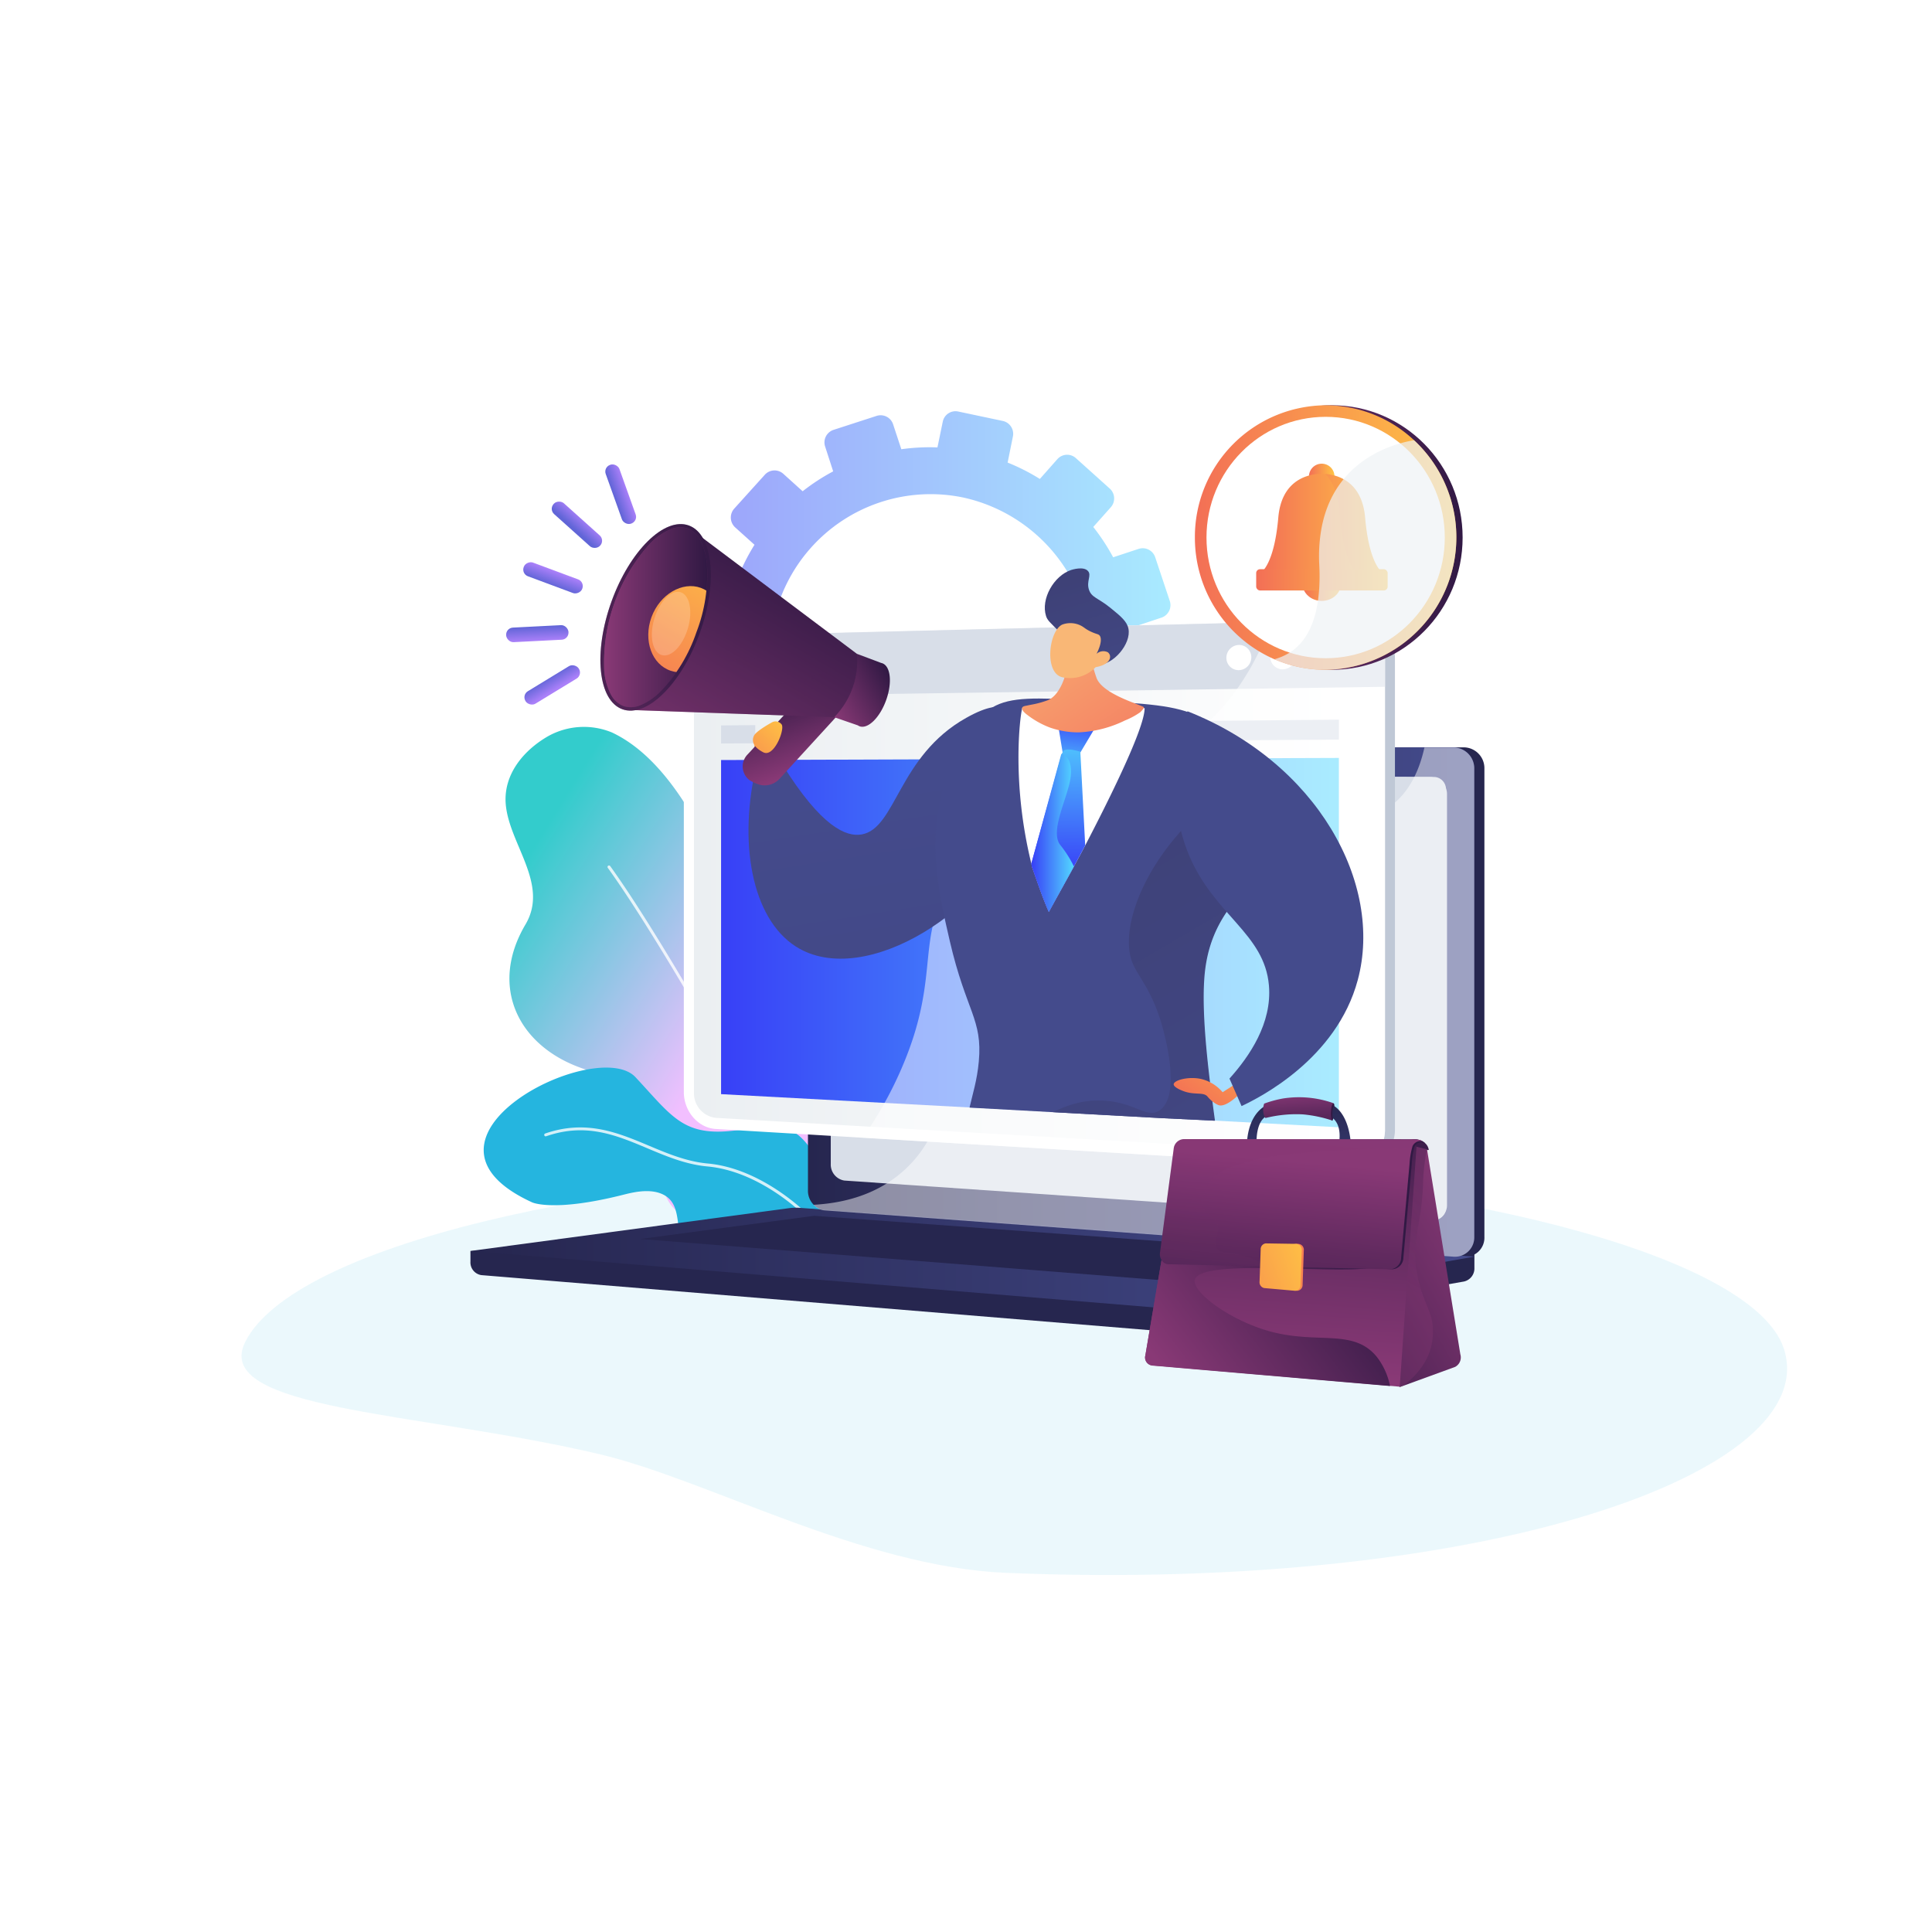 <svg xmlns="http://www.w3.org/2000/svg" xmlns:xlink="http://www.w3.org/1999/xlink" width="400" height="400" viewBox="0 0 400 400">
  <defs>
    <style>
      .cls-1 {
        fill: none;
      }

      .cls-2 {
        fill: url(#linear-gradient);
      }

      .cls-3 {
        isolation: isolate;
      }

      .cls-11, .cls-4 {
        fill: #25b5df;
      }

      .cls-11, .cls-29, .cls-32, .cls-4, .cls-57, .cls-62, .cls-70, .cls-72 {
        mix-blend-mode: multiply;
      }

      .cls-29, .cls-32, .cls-34, .cls-4, .cls-57 {
        opacity: 0.3;
      }

      .cls-4 {
        filter: url(#filter);
      }

      .cls-20, .cls-5 {
        opacity: 0.5;
      }

      .cls-6 {
        fill: url(#linear-gradient-2);
      }

      .cls-7 {
        fill: url(#linear-gradient-3);
      }

      .cls-16, .cls-20, .cls-34, .cls-8 {
        mix-blend-mode: soft-light;
      }

      .cls-8 {
        opacity: 0.8;
      }

      .cls-16, .cls-38, .cls-9 {
        fill: #fff;
      }

      .cls-10 {
        fill: url(#Безымянный_градиент_4);
      }

      .cls-12 {
        fill: #26264f;
      }

      .cls-13 {
        fill: url(#linear-gradient-4);
      }

      .cls-14 {
        fill: #d8dee8;
      }

      .cls-15 {
        fill: url(#linear-gradient-5);
      }

      .cls-16 {
        opacity: 0.48;
      }

      .cls-17 {
        fill: #bfc8d6;
      }

      .cls-18 {
        fill: url(#linear-gradient-6);
      }

      .cls-19 {
        fill: url(#linear-gradient-7);
      }

      .cls-21 {
        clip-path: url(#clip-path);
      }

      .cls-22 {
        fill: url(#linear-gradient-8);
      }

      .cls-23 {
        fill: url(#linear-gradient-9);
      }

      .cls-24 {
        fill: url(#linear-gradient-10);
      }

      .cls-25 {
        fill: url(#linear-gradient-11);
      }

      .cls-26 {
        fill: url(#linear-gradient-12);
      }

      .cls-27 {
        fill: url(#linear-gradient-13);
      }

      .cls-28 {
        fill: url(#linear-gradient-14);
      }

      .cls-29 {
        fill: url(#linear-gradient-15);
      }

      .cls-30 {
        fill: url(#linear-gradient-16);
      }

      .cls-31 {
        fill: url(#linear-gradient-17);
      }

      .cls-32 {
        fill: url(#linear-gradient-18);
      }

      .cls-33 {
        fill: url(#linear-gradient-19);
      }

      .cls-34 {
        fill: url(#linear-gradient-20);
      }

      .cls-35 {
        fill: url(#linear-gradient-21);
      }

      .cls-36 {
        clip-path: url(#clip-path-2);
      }

      .cls-37 {
        fill: url(#linear-gradient-23);
      }

      .cls-38, .cls-70 {
        opacity: 0.2;
      }

      .cls-39 {
        fill: url(#linear-gradient-24);
      }

      .cls-40 {
        fill: url(#linear-gradient-25);
      }

      .cls-41 {
        fill: url(#linear-gradient-26);
      }

      .cls-42 {
        fill: url(#linear-gradient-27);
      }

      .cls-43 {
        fill: url(#linear-gradient-28);
      }

      .cls-44 {
        fill: url(#linear-gradient-29);
      }

      .cls-45 {
        fill: url(#linear-gradient-30);
      }

      .cls-46 {
        fill: url(#linear-gradient-31);
      }

      .cls-47 {
        fill: url(#linear-gradient-32);
      }

      .cls-48 {
        fill: url(#linear-gradient-33);
      }

      .cls-49 {
        fill: url(#linear-gradient-34);
      }

      .cls-50 {
        fill: url(#linear-gradient-35);
      }

      .cls-51 {
        fill: url(#linear-gradient-36);
      }

      .cls-52 {
        fill: url(#linear-gradient-37);
      }

      .cls-53 {
        fill: url(#linear-gradient-38);
      }

      .cls-54 {
        fill: url(#linear-gradient-39);
      }

      .cls-55 {
        fill: url(#linear-gradient-40);
      }

      .cls-56 {
        fill: url(#linear-gradient-41);
      }

      .cls-57 {
        fill: url(#linear-gradient-42);
      }

      .cls-58 {
        fill: url(#linear-gradient-43);
      }

      .cls-59 {
        fill: url(#linear-gradient-44);
      }

      .cls-60 {
        fill: url(#linear-gradient-45);
      }

      .cls-61 {
        fill: url(#linear-gradient-46);
      }

      .cls-62 {
        opacity: 0.1;
        fill: url(#linear-gradient-47);
      }

      .cls-63 {
        fill: url(#linear-gradient-48);
      }

      .cls-64 {
        fill: url(#linear-gradient-49);
      }

      .cls-65 {
        fill: url(#linear-gradient-50);
      }

      .cls-66 {
        fill: url(#linear-gradient-51);
      }

      .cls-67 {
        fill: url(#linear-gradient-52);
      }

      .cls-68 {
        fill: url(#linear-gradient-53);
      }

      .cls-69 {
        fill: url(#linear-gradient-54);
      }

      .cls-70 {
        fill: url(#linear-gradient-55);
      }

      .cls-71 {
        fill: url(#linear-gradient-56);
      }

      .cls-72 {
        fill: #eff2f6;
        opacity: 0.7;
      }
    </style>
    <linearGradient id="linear-gradient" x1="7784.33" y1="127.8" x2="7805.8" y2="127.8" gradientTransform="matrix(-1, 0, 0, 1, 7930.79, 0)" gradientUnits="userSpaceOnUse">
      <stop offset="0" stop-color="#311944"/>
      <stop offset="1" stop-color="#893976"/>
    </linearGradient>
    <filter id="filter" x="28.84" y="220.48" width="362.16" height="126.72" filterUnits="userSpaceOnUse">
      <feOffset dx="10" dy="10" input="SourceAlpha"/>
      <feGaussianBlur stdDeviation="7" result="blur"/>
      <feFlood/>
      <feComposite operator="in" in2="blur"/>
      <feComposite in="SourceGraphic"/>
    </filter>
    <linearGradient id="linear-gradient-2" x1="7687.39" y1="136.37" x2="7788.66" y2="136.37" gradientTransform="matrix(-1, 0, 0, 1, 7930.79, 0)" gradientUnits="userSpaceOnUse">
      <stop offset="0" stop-color="#53d8ff"/>
      <stop offset="1" stop-color="#3840f7"/>
    </linearGradient>
    <linearGradient id="linear-gradient-3" x1="5076.58" y1="27.58" x2="5120.4" y2="27.58" gradientTransform="matrix(0.99, -0.13, 0.13, 0.99, -4890.23, 853.39)" gradientUnits="userSpaceOnUse">
      <stop offset="0" stop-color="#ff9085"/>
      <stop offset="1" stop-color="#fb6fbb"/>
    </linearGradient>
    <linearGradient id="Безымянный_градиент_4" data-name="Безымянный градиент 4" x1="7825.59" y1="183.82" x2="7711.96" y2="253.95" gradientTransform="matrix(-1, 0, 0, 1, 7930.79, 0)" gradientUnits="userSpaceOnUse">
      <stop offset="0" stop-color="#3cc"/>
      <stop offset="0.41" stop-color="#f2bfff"/>
      <stop offset="0.96" stop-color="#f2bfff"/>
    </linearGradient>
    <linearGradient id="linear-gradient-4" x1="7625.53" y1="207.46" x2="7763.51" y2="207.46" gradientTransform="matrix(-1, 0, 0, 1, 7930.79, 0)" gradientUnits="userSpaceOnUse">
      <stop offset="0" stop-color="#444b8c"/>
      <stop offset="1" stop-color="#26264f"/>
    </linearGradient>
    <linearGradient id="linear-gradient-5" x1="7625.53" y1="260.52" x2="7833.39" y2="260.52" xlink:href="#linear-gradient-4"/>
    <linearGradient id="linear-gradient-6" x1="7646.67" y1="184.97" x2="7787.11" y2="184.97" gradientTransform="matrix(-1, 0, 0, 1, 7930.79, 0)" gradientUnits="userSpaceOnUse">
      <stop offset="0" stop-color="#fff"/>
      <stop offset="1" stop-color="#ebeff2"/>
    </linearGradient>
    <linearGradient id="linear-gradient-7" x1="7653.59" y1="195.15" x2="7781.5" y2="195.15" xlink:href="#linear-gradient-2"/>
    <clipPath id="clip-path">
      <polygon class="cls-1" points="240.56 231.5 166.96 227.47 107.46 161.86 130.84 103 267.84 117.72 291.7 195.15 267.02 232.78 240.56 231.5"/>
    </clipPath>
    <linearGradient id="linear-gradient-8" x1="7766.54" y1="150.68" x2="7782.82" y2="167.26" gradientTransform="matrix(-1, 0, 0, 1, 7930.79, 0)" gradientUnits="userSpaceOnUse">
      <stop offset="0" stop-color="#ffc444"/>
      <stop offset="1" stop-color="#f36f56"/>
    </linearGradient>
    <linearGradient id="linear-gradient-9" x1="2370.37" y1="161.04" x2="2398.49" y2="341.6" gradientTransform="translate(-2187.24)" gradientUnits="userSpaceOnUse">
      <stop offset="0" stop-color="#444b8c"/>
      <stop offset="1" stop-color="#3e4177"/>
    </linearGradient>
    <linearGradient id="linear-gradient-10" x1="-1003.32" y1="641.2" x2="-975.2" y2="821.76" gradientTransform="translate(1294.27 -199.75) rotate(4.58)" xlink:href="#linear-gradient-9"/>
    <linearGradient id="linear-gradient-11" x1="-962.2" y1="575.57" x2="-1047.28" y2="453.42" gradientTransform="translate(1294.27 -199.75) rotate(4.58)" xlink:href="#linear-gradient-9"/>
    <linearGradient id="linear-gradient-12" x1="2449.79" y1="208.21" x2="2433.97" y2="229.59" gradientTransform="translate(-2187.24)" xlink:href="#linear-gradient-8"/>
    <linearGradient id="linear-gradient-13" x1="-970.4" y1="636.07" x2="-942.29" y2="816.63" gradientTransform="translate(1294.27 -199.75) rotate(4.58)" xlink:href="#linear-gradient-9"/>
    <linearGradient id="linear-gradient-14" x1="-505.89" y1="741.27" x2="-517.61" y2="755.09" gradientTransform="matrix(-0.94, -0.34, -0.34, 0.94, -61.31, -727.14)" xlink:href="#linear-gradient"/>
    <linearGradient id="linear-gradient-15" x1="-507.34" y1="740.04" x2="-519.06" y2="753.87" gradientTransform="matrix(-0.94, -0.34, -0.34, 0.94, -61.31, -727.14)" xlink:href="#linear-gradient"/>
    <linearGradient id="linear-gradient-16" x1="6617.39" y1="730.75" x2="6607.93" y2="741.9" gradientTransform="translate(-5790.91 -2797.09) rotate(19.87)" xlink:href="#linear-gradient"/>
    <linearGradient id="linear-gradient-17" x1="-500.48" y1="715.91" x2="-489.67" y2="775.73" gradientTransform="matrix(-0.94, -0.34, -0.34, 0.94, -61.31, -727.14)" xlink:href="#linear-gradient"/>
    <linearGradient id="linear-gradient-18" x1="-504.18" y1="716.01" x2="-493.23" y2="776.59" gradientTransform="matrix(-0.94, -0.34, -0.34, 0.94, -61.31, -727.14)" xlink:href="#linear-gradient"/>
    <linearGradient id="linear-gradient-19" x1="7792.56" y1="138.25" x2="7787.06" y2="161.21" gradientTransform="matrix(-0.34, -0.94, -0.94, 0.34, 2904.93, 7415.52)" xlink:href="#linear-gradient"/>
    <linearGradient id="linear-gradient-20" x1="7783.64" y1="127.8" x2="7806.49" y2="127.8" gradientTransform="matrix(-0.34, -0.94, -0.94, 0.34, 2904.93, 7415.52)" xlink:href="#linear-gradient"/>
    <linearGradient id="linear-gradient-21" x1="6579.97" y1="736.03" x2="6559.2" y2="736.56" gradientTransform="translate(-5790.91 -2797.09) rotate(19.87)" xlink:href="#linear-gradient"/>
    <clipPath id="clip-path-2">
      <path class="cls-2" d="M129.08,146.18a5.09,5.09,0,0,1-2.64-2.47,12.91,12.91,0,0,1-1.34-4.86,36.73,36.73,0,0,1,9.52-26.34,12.72,12.72,0,0,1,4.14-2.88,5,5,0,0,1,3.61-.21,5.11,5.11,0,0,1,2.64,2.46,13,13,0,0,1,1.34,4.87,33.17,33.17,0,0,1-2.15,14.11,33.19,33.19,0,0,1-7.37,12.23,12.72,12.72,0,0,1-4.14,2.88A5.08,5.08,0,0,1,129.08,146.18Z"/>
    </clipPath>
    <linearGradient id="linear-gradient-23" x1="-486" y1="717.8" x2="-478.94" y2="756.86" gradientTransform="matrix(-0.94, -0.34, -0.34, 0.94, -61.31, -727.14)" xlink:href="#linear-gradient-8"/>
    <linearGradient id="linear-gradient-24" x1="7709.23" y1="161.05" x2="7707.54" y2="148.03" xlink:href="#linear-gradient-2"/>
    <linearGradient id="linear-gradient-25" x1="7711.11" y1="149.89" x2="7711.76" y2="180.75" xlink:href="#linear-gradient-2"/>
    <linearGradient id="linear-gradient-26" x1="7708.45" y1="172.46" x2="7717.26" y2="172.46" xlink:href="#linear-gradient-2"/>
    <linearGradient id="linear-gradient-27" x1="7722.89" y1="123.23" x2="7696.13" y2="161.67" gradientTransform="matrix(-1, 0, 0, 1, 7930.79, 0)" gradientUnits="userSpaceOnUse">
      <stop offset="0" stop-color="#f9b776"/>
      <stop offset="1" stop-color="#f47960"/>
    </linearGradient>
    <linearGradient id="linear-gradient-28" x1="-1030.38" y1="436.1" x2="-1042.85" y2="404.42" gradientTransform="translate(1294.27 -199.75) rotate(4.58)" xlink:href="#linear-gradient-9"/>
    <linearGradient id="linear-gradient-29" x1="-2210.86" y1="2160.03" x2="-2202.88" y2="2146.83" gradientTransform="translate(6102.85 -1188.64) rotate(38.79)" xlink:href="#linear-gradient-27"/>
    <linearGradient id="linear-gradient-30" x1="7768.12" y1="148.99" x2="7781.22" y2="162.32" xlink:href="#linear-gradient-8"/>
    <linearGradient id="linear-gradient-31" x1="9670.62" y1="-1799.69" x2="9673.64" y2="-1799.69" gradientTransform="matrix(-1, 0, 0, 1, 9792.13, 1908.1)" gradientUnits="userSpaceOnUse">
      <stop offset="0" stop-color="#aa80f9"/>
      <stop offset="1" stop-color="#6165d7"/>
    </linearGradient>
    <linearGradient id="linear-gradient-32" x1="8746.64" y1="-465.64" x2="8749.67" y2="-465.64" gradientTransform="matrix(-1, 0, 0, 1, 8876.81, 567.99)" xlink:href="#linear-gradient-31"/>
    <linearGradient id="linear-gradient-33" x1="9898.55" y1="-2987.74" x2="9901.57" y2="-2987.74" gradientTransform="matrix(-1, 0, 0, 1, 10014.45, 3107.79)" xlink:href="#linear-gradient-31"/>
    <linearGradient id="linear-gradient-34" x1="3609.29" y1="-4271.43" x2="3612.31" y2="-4271.43" gradientTransform="translate(4382.6 3742.01) rotate(-90)" xlink:href="#linear-gradient-31"/>
    <linearGradient id="linear-gradient-35" x1="4594.58" y1="-5527.02" x2="4597.61" y2="-5527.02" gradientTransform="matrix(0, -1, 1, 0, 5641.44, 4737.58)" xlink:href="#linear-gradient-31"/>
    <linearGradient id="linear-gradient-36" x1="7669.24" y1="251.06" x2="7670.88" y2="226.78" xlink:href="#linear-gradient-4"/>
    <linearGradient id="linear-gradient-37" x1="7661.08" y1="242.54" x2="7662.22" y2="225.6" gradientTransform="matrix(-1, 0, 0, 1, 7930.79, 0)" gradientUnits="userSpaceOnUse">
      <stop offset="0.1" stop-color="#311944"/>
      <stop offset="0.27" stop-color="#371b47"/>
      <stop offset="0.48" stop-color="#462150"/>
      <stop offset="0.72" stop-color="#612a5f"/>
      <stop offset="0.97" stop-color="#853774"/>
      <stop offset="1" stop-color="#893976"/>
    </linearGradient>
    <linearGradient id="linear-gradient-38" x1="7655.22" y1="230.4" x2="7667.81" y2="237.15" xlink:href="#linear-gradient-37"/>
    <linearGradient id="linear-gradient-39" x1="7651.66" y1="253.93" x2="7653.51" y2="226.4" xlink:href="#linear-gradient-4"/>
    <linearGradient id="linear-gradient-40" x1="7638.42" y1="251.6" x2="7631.29" y2="186.41" gradientTransform="matrix(-1, 0, 0, 1, 7930.79, 0)" gradientUnits="userSpaceOnUse">
      <stop offset="0.1" stop-color="#311944"/>
      <stop offset="0.69" stop-color="#6d2f66"/>
      <stop offset="1" stop-color="#893976"/>
    </linearGradient>
    <linearGradient id="linear-gradient-41" x1="7668.8" y1="279.68" x2="7621.95" y2="253.6" xlink:href="#linear-gradient"/>
    <linearGradient id="linear-gradient-42" x1="7626.53" y1="242.4" x2="7640.86" y2="266.42" xlink:href="#linear-gradient"/>
    <linearGradient id="linear-gradient-43" x1="7662.07" y1="213.29" x2="7667.33" y2="283.87" xlink:href="#linear-gradient-40"/>
    <linearGradient id="linear-gradient-44" x1="7653.34" y1="253.36" x2="7690.91" y2="282.31" xlink:href="#linear-gradient"/>
    <linearGradient id="linear-gradient-45" x1="7643.88" y1="249.19" x2="7659.51" y2="248.59" xlink:href="#linear-gradient-40"/>
    <linearGradient id="linear-gradient-46" x1="7668.41" y1="303.93" x2="7662.76" y2="240.36" xlink:href="#linear-gradient-37"/>
    <linearGradient id="linear-gradient-47" x1="7671.16" y1="318.57" x2="7661.58" y2="231" xlink:href="#linear-gradient"/>
    <linearGradient id="linear-gradient-48" x1="7683.79" y1="272.28" x2="7655.41" y2="257.45" xlink:href="#linear-gradient-8"/>
    <linearGradient id="linear-gradient-49" x1="7658.38" y1="259.73" x2="7687.22" y2="270.05" xlink:href="#linear-gradient-8"/>
    <linearGradient id="linear-gradient-50" x1="7627.97" y1="111.29" x2="7682.11" y2="111.29" xlink:href="#linear-gradient"/>
    <linearGradient id="linear-gradient-51" x1="7629.26" y1="111.29" x2="7683.4" y2="111.29" xlink:href="#linear-gradient-8"/>
    <linearGradient id="linear-gradient-52" x1="7654.5" y1="98.64" x2="7659.79" y2="98.64" xlink:href="#linear-gradient-8"/>
    <linearGradient id="linear-gradient-53" x1="7653.16" y1="120.82" x2="7661.13" y2="120.82" xlink:href="#linear-gradient-8"/>
    <linearGradient id="linear-gradient-54" x1="7644.41" y1="108.38" x2="7669.88" y2="108.38" xlink:href="#linear-gradient-8"/>
    <linearGradient id="linear-gradient-55" x1="7644.41" y1="108.39" x2="7656.37" y2="108.39" xlink:href="#linear-gradient-8"/>
    <linearGradient id="linear-gradient-56" x1="7643.49" y1="120.05" x2="7670.71" y2="120.05" xlink:href="#linear-gradient-8"/>
  </defs>
  <g class="cls-3">
    <g id="Illustration">
      <g>
        <path class="cls-4" d="M198.36,315.65c-29.78-1.23-61.78-19.25-84.15-24.55-37.32-8.84-80.73-9.09-73.39-23.38,10-19.5,72.46-34.67,147.36-36.11,5.42-.1,10.91-.13,16.44-.09,41.78.33,78.9,4.91,106.36,11.83s45.08,16.1,48.31,25.76C367.9,294.83,297.22,319.75,198.36,315.65Z"/>
        <g class="cls-5">
          <path class="cls-6" d="M207.56,87.14l-9.17-1.94a2.69,2.69,0,0,0-3.2,2.1l-1.1,5.33a42.24,42.24,0,0,0-7.48.38l-1.7-5.16a2.72,2.72,0,0,0-3.43-1.74L172.57,89a2.73,2.73,0,0,0-1.74,3.44l1.67,5.15a42.3,42.3,0,0,0-6.32,4.12l-4-3.61a2.71,2.71,0,0,0-3.85.21l-6.32,7a2.76,2.76,0,0,0,.2,3.88l4,3.6a42.74,42.74,0,0,0-3.45,6.82l-5.27-1.11a2.76,2.76,0,0,0-3.26,2.13l-2,9.35a2.74,2.74,0,0,0,2.1,3.28l5.28,1.12a43.78,43.78,0,0,0,.37,7.7l-5.14,1.71a2.82,2.82,0,0,0-1.79,3.52l2.91,9.16a2.73,2.73,0,0,0,3.48,1.78l5.19-1.73a43.54,43.54,0,0,0,4.16,6.48l-3.67,4.15a2.84,2.84,0,0,0,.2,4l7.09,6.47a2.73,2.73,0,0,0,3.91-.23l3.68-4.18a43.11,43.11,0,0,0,6.81,3.46l-1.14,5.53a2.83,2.83,0,0,0,2.14,3.34l9.36,2a2.78,2.78,0,0,0,3.27-2.2l1.13-5.58a42.31,42.31,0,0,0,7.57-.44l1.76,5.41a2.75,2.75,0,0,0,3.49,1.79l9-3.06a2.81,2.81,0,0,0,1.73-3.56l-1.79-5.45a42.63,42.63,0,0,0,6.26-4.22l4.23,3.82a2.71,2.71,0,0,0,3.88-.23l6.26-7.22a2.84,2.84,0,0,0-.26-4l-4.22-3.81a43.23,43.23,0,0,0,3.29-6.81l5.52,1.17a2.7,2.7,0,0,0,3.22-2.15l1.82-9.39a2.8,2.8,0,0,0-2.15-3.28l-5.51-1.16a43.9,43.9,0,0,0-.47-7.54l5.28-1.76a2.73,2.73,0,0,0,1.7-3.48l-3-9a2.73,2.73,0,0,0-3.44-1.75l-5.27,1.74a43.54,43.54,0,0,0-4.12-6.28L230,105a2.75,2.75,0,0,0-.25-3.86l-7-6.29a2.7,2.7,0,0,0-3.83.21l-3.63,4.1a42.19,42.19,0,0,0-6.67-3.39l1.09-5.39A2.73,2.73,0,0,0,207.56,87.14Zm-21.63,81.8a33.74,33.74,0,0,1-25.81-40A33.21,33.21,0,0,1,199.4,103a33.77,33.77,0,0,1,25.89,39.68A33.18,33.18,0,0,1,185.93,168.94Z"/>
        </g>
        <g>
          <g>
            <path class="cls-7" d="M174.61,250.88l-.09,0c-4.8,1.43-11,1.7-15.44-1a10.9,10.9,0,0,1-4.83-6.16,15.76,15.76,0,0,1-.8-4.86,14.25,14.25,0,0,1,1.12-5,21.13,21.13,0,0,1,1.25-2.58c1.33-2.39,4.75-5.95,2.57-8.79-1.32-1.72-3.95-2.54-5.75-3.63a15.13,15.13,0,0,1-7.55-10.61c-.5-3.6,1.29-7.47,3.52-10.24,9.08-11.25-.82-27.22,14.07-27.83s20,13.64,16.33,28.08c-1.23,4.84-2.86,9.83-3.48,14.79-.48,3.91,1.26,6.33,4.63,8.16,1.81,1,4.34,1.48,6,2.7,3.63,2.73,6.79,6.82,6.64,11.56s-3.62,8.6-7.52,10.89A47.75,47.75,0,0,1,174.61,250.88Z"/>
            <g class="cls-8">
              <path class="cls-9" d="M172.35,247.17h-.1a.3.3,0,0,1-.23-.36c0-.18,3.88-18-3.27-31-7.26-13.14-3.16-28.79-3.12-28.95a.31.31,0,0,1,.59.16c0,.16-4.08,15.57,3.06,28.5,7.26,13.14,3.37,31.19,3.33,31.37A.31.31,0,0,1,172.35,247.17Z"/>
            </g>
          </g>
          <g>
            <path class="cls-10" d="M174.32,224.9a43.05,43.05,0,0,0-4.83-4.9,50,50,0,0,1-13.18-17.32c-2.51-5.42-3.33-11.89-5.19-17.59a77.44,77.44,0,0,0-5.35-11.86c-4.31-8.16-10.39-17.48-19.05-21.57a15.21,15.21,0,0,0-13.38.84c-5,2.92-9.09,7.85-8.64,13.89.63,8.31,9.06,16.6,4.1,25-7.58,12.82-1.61,25.16,11.77,29.81,4.36,1.51,9.4,2.79,13.24,5.49s2.52,8.4,2.67,12.46c.14,3.82.33,8.25,3.15,11.15,4.77,4.9,14.87,6,21.3,5.66,6.22-.29,13.12-1.9,16.77-7.39C183.21,240.25,179.91,231.6,174.32,224.9Z"/>
            <g class="cls-8">
              <path class="cls-9" d="M167.44,249.87a.31.31,0,0,1-.3-.16c-.27-.5-27.12-50.36-41.28-70a.31.31,0,1,1,.5-.36c14.17,19.68,41,69.58,41.31,70.08a.3.3,0,0,1-.12.41Z"/>
            </g>
          </g>
          <g>
            <path class="cls-11" d="M159.83,258.43c1.3-.36,2.59-.75,3.88-1.14,3.59-1.07,8-2.82,8.6-7.07.18-1.21-.67-3.22-1-4.42a34.7,34.7,0,0,0-1.09-3.6,19.2,19.2,0,0,0-2.49-4.5c-1.78-2.42-3.68-4.17-6.8-4.36a32.11,32.11,0,0,0-7,.46c-12.25,2-14.35-2.2-22.36-10.78s-50.43,12.63-21.39,25.92c0,0,4.38,2.08,18.87-1.58,2.65-.67,6-1.33,8.54.11,4.43,2.53,1.25,9.58,5.65,11.59,2.57,1.18,6.44,1.11,9.17.86A42.23,42.23,0,0,0,159.83,258.43Z"/>
            <g class="cls-8">
              <path class="cls-9" d="M167.37,252.27a.33.33,0,0,1-.27-.09c-.09-.1-9.28-9.65-20.65-10.68-4.45-.41-8.48-2.1-12.37-3.74-6.56-2.76-12.76-5.36-21-2.51a.3.3,0,0,1-.39-.19.3.3,0,0,1,.19-.38c8.48-2.94,15.08-.16,21.46,2.52,3.85,1.62,7.83,3.29,12.18,3.69,11.61,1.05,20.95,10.77,21.05,10.87a.31.31,0,0,1,0,.43A.3.3,0,0,1,167.37,252.27Z"/>
            </g>
          </g>
        </g>
        <g>
          <path class="cls-12" d="M97.4,259l207.86-1.77v5.24a2.78,2.78,0,0,1-2.14,2.85l-58.77,10.33a8.3,8.3,0,0,1-2.11.09L99.66,264a2.66,2.66,0,0,1-2.26-2.78Z"/>
          <g>
            <path class="cls-12" d="M172.83,250.6l130.28,9.59a3.94,3.94,0,0,0,4.22-4.07v-97a4.31,4.31,0,0,0-4.22-4.39H172.83a3.74,3.74,0,0,0-3.47,4v87.69A4.09,4.09,0,0,0,172.83,250.6Z"/>
            <path class="cls-13" d="M170.75,250.6,301,260.19a4,4,0,0,0,4.23-4.07v-97a4.32,4.32,0,0,0-4.23-4.39H170.75a3.74,3.74,0,0,0-3.47,4v87.69A4.09,4.09,0,0,0,170.75,250.6Z"/>
            <path class="cls-14" d="M174.81,244.42l121.34,8.33a3.24,3.24,0,0,0,3.44-3.34V164.47a3.53,3.53,0,0,0-3.44-3.59l-121.34-.52A3.05,3.05,0,0,0,172,163.6V241A3.35,3.35,0,0,0,174.81,244.42Z"/>
            <path class="cls-9" d="M231.29,157.38a1.51,1.51,0,1,0,1.5-1.63A1.57,1.57,0,0,0,231.29,157.38Z"/>
          </g>
          <path class="cls-15" d="M165.56,250.07l139.7,10.1-60.91,10.69a7.87,7.87,0,0,1-2.11.1L97.4,259l65.94-8.86A11,11,0,0,1,165.56,250.07Z"/>
          <polygon class="cls-12" points="284.87 260.25 168.57 251.72 132.58 256.52 247.88 265.64 284.87 260.25"/>
          <g>
            <path class="cls-14" d="M247.19,249.25l49.5,3.33a2.52,2.52,0,0,0,2.68-2.51V163.38a2.52,2.52,0,0,0-2.5-2.52l-49.68-.2Z"/>
            <polygon class="cls-14" points="183.27 201.97 235.42 203.81 235.42 198.53 183.27 196.9 183.27 201.97"/>
            <polygon class="cls-14" points="183.27 210.29 235.42 212.44 235.42 207.17 183.27 205.21 183.27 210.29"/>
            <polygon class="cls-9" points="252.3 202.92 282.24 203.94 282.24 200 252.3 199.06 252.3 202.92"/>
            <polygon class="cls-9" points="252.3 209.24 282.24 210.4 282.24 206.46 252.3 205.38 252.3 209.24"/>
            <polygon class="cls-9" points="252.3 215.56 282.24 216.85 282.24 212.91 252.3 211.71 252.3 215.56"/>
            <polygon class="cls-9" points="252.3 221.89 282.24 223.31 282.24 219.37 252.3 218.03 252.3 221.89"/>
            <polygon class="cls-14" points="212.38 219.99 235.42 221.08 235.42 215.81 212.38 214.8 212.38 219.99"/>
            <g>
              <path class="cls-14" d="M201.68,178.42v7.83a4.3,4.3,0,0,0,4.23,4.22l5.88.15a4.1,4.1,0,0,0,4.3-4v-7.92Zm5.34,8.35,1.09-3.26a1.45,1.45,0,0,1,.74-2.74,1.54,1.54,0,0,1,1.52,1.5,1.45,1.45,0,0,1-.79,1.28l1.1,3.3Z"/>
              <path class="cls-14" d="M203.35,177.73a1.09,1.09,0,0,0,1.13-1.08,4.23,4.23,0,0,1,4.37-4.16,4.4,4.4,0,0,1,4.39,4.3,1.16,1.16,0,0,0,1.14,1.13,1.11,1.11,0,0,0,1.15-1.09,6.68,6.68,0,0,0-6.68-6.54,6.44,6.44,0,0,0-6.63,6.33A1.14,1.14,0,0,0,203.35,177.73Z"/>
            </g>
          </g>
          <path class="cls-16" d="M301,260.19l-129.62-9.54-.66-.05a3.47,3.47,0,0,1-2.29-1.16c9.33-.51,15.12-3.82,18.86-7.24,7.5-6.87,6.2-13.64,14.29-18.16,10.1-5.63,18,1.51,25.7-5.53,4.64-4.27,2.36-7.46,8.07-13.84,6.33-7.06,10.45-4.69,16.81-11,8.05-8,4-14.29,10.95-20.07,8.41-7,17.47-.52,25.47-7.24,3.45-2.89,5.34-7.11,6.33-11.59H301a4.32,4.32,0,0,1,4.23,4.39v97A4,4,0,0,1,301,260.19Z"/>
        </g>
        <g>
          <g>
            <path class="cls-17" d="M143.52,139.07a7.36,7.36,0,0,1,5.29-7.25l.34-.08a5.67,5.67,0,0,1,1-.1l64.52-1.6,65.95-1.63h.42a8.06,8.06,0,0,1,4.74,1.7l.08.06c.18.15.37.31.54.47v0l.3.3a7.89,7.89,0,0,1,2.11,5.4v5.84h0v91.71a7.88,7.88,0,0,1-.26,2,7.31,7.31,0,0,1-.39,1.11,7.6,7.6,0,0,1-5.88,4.46,9.22,9.22,0,0,1-1.67.07l-100-6h0l-30.49-1.82c-3.66-.22-6.63-3.65-6.63-7.66V144.28h0Z"/>
            <g>
              <path class="cls-9" d="M148.18,131.63l130.38-3.22a7.93,7.93,0,0,1,8.19,7.94v97.51a7.62,7.62,0,0,1-8.19,7.66l-130.38-7.78c-3.65-.22-6.6-3.65-6.6-7.66v-87C141.58,135,144.53,131.72,148.18,131.63Z"/>
              <path class="cls-18" d="M278.56,238.93a5.18,5.18,0,0,0,5.56-5.21V136.4a5.4,5.4,0,0,0-5.56-5.41l-130.38,3a4.88,4.88,0,0,0-4.5,5.06v87.17a5.11,5.11,0,0,0,4.5,5.22Z"/>
              <path class="cls-14" d="M148.18,131.63l130.38-3.22a7.93,7.93,0,0,1,8.19,7.94v5.84l-145.17,2.08v-5.21C141.58,135,144.53,131.72,148.18,131.63Z"/>
              <path class="cls-9" d="M272.2,135.84a2.6,2.6,0,0,0,2.65,2.59,2.72,2.72,0,0,0,2.66-2.69,2.6,2.6,0,0,0-2.66-2.6A2.72,2.72,0,0,0,272.2,135.84Z"/>
              <path class="cls-9" d="M263,136a2.56,2.56,0,0,0,2.61,2.58,2.68,2.68,0,0,0,2.61-2.68,2.55,2.55,0,0,0-2.61-2.57A2.68,2.68,0,0,0,263,136Z"/>
              <path class="cls-9" d="M253.91,136.19a2.54,2.54,0,0,0,2.58,2.56,2.66,2.66,0,0,0,2.58-2.66,2.54,2.54,0,0,0-2.58-2.56A2.66,2.66,0,0,0,253.91,136.19Z"/>
              <polygon class="cls-19" points="149.29 226.53 277.2 233.39 277.2 156.92 149.29 157.36 149.29 226.53"/>
              <g>
                <polygon class="cls-14" points="207.39 149.65 277.2 149 277.2 153.13 207.39 153.57 207.39 149.65"/>
                <polygon class="cls-14" points="156.37 150.13 156.37 153.89 149.29 153.93 149.29 150.19 156.37 150.13"/>
              </g>
              <g class="cls-20">
                <path class="cls-9" d="M197.92,181c15.17-22,41.69-14.43,58.64-39a53.25,53.25,0,0,0,6.59-13.19l15.41-.38a7.93,7.93,0,0,1,8.19,7.94v97.51a7.62,7.62,0,0,1-8.19,7.66l-99.93-6a80.3,80.3,0,0,0,7.91-14.07C195.33,201.32,188.81,194.16,197.92,181Z"/>
              </g>
            </g>
          </g>
          <g class="cls-21">
            <g>
              <path class="cls-22" d="M162.29,157.67s1.52-7.59-1.53-7.62-5.66,3.54-4.11,5.6a19.19,19.19,0,0,1,2.43,4.54S162.42,160.38,162.29,157.67Z"/>
              <path class="cls-23" d="M161.92,158.18l-5.16-.36c-4.06,16.39-1.15,32.29,8,38.14,14.3,9.14,40.89-8.07,46.65-26.82,2.53-8.23,2-20.1-3.1-22.41-1.4-.64-3.58-.74-8.29,1.91-14.09,7.91-14.46,22.85-21.62,24.12C175.22,173.32,170.08,171.29,161.92,158.18Z"/>
              <path class="cls-24" d="M201.31,235.65c-2.48-4.11.63-8.07,1.34-15.86.8-8.83-2.6-10.3-6-24.93-2.24-9.73-4.39-19.07-1.82-30,1.22-5.24,3.31-14.12,10.66-18.42,3.8-2.21,9-2,19.19-1.46,12.63.66,18.94,1,23.65,3.47.69.37,15,8.16,16,20.86,1,12.92-13.07,14.66-15,31.9-.84,7.74.66,19.64,1.63,27.36.94,7.41,1.58,9.3.12,11.55-3.53,5.41-14.32,3.87-35.9.78C206.8,239.68,203.15,238.72,201.31,235.65Z"/>
              <path class="cls-25" d="M234.15,198.42c.91,3.36,4.19,5.87,6.48,14.05.49,1.76,4,14.32-.55,17.42-2.63,1.78-5-1.6-11.39-2-11.07-.77-16.34,8.54-23.58,6a10,10,0,0,1-4.56-3.55,7.26,7.26,0,0,0,.76,5.35c1.84,3.07,5.49,4,14,5.24,21.58,3.09,32.37,4.63,35.9-.78,1.46-2.25.82-4.14-.12-11.55-1-7.72-2.47-19.62-1.63-27.36,1.88-17.24,16-19,15-31.9a20,20,0,0,0-3.24-9.21C243.27,167.31,231.28,187.87,234.15,198.42Z"/>
              <path class="cls-26" d="M256.7,223.85l-3.57,2.28a8.37,8.37,0,0,0-4.45-2.74c-2.61-.58-5.61.25-5.68,1.08-.05.67,1.77,1.34,2.06,1.45,2.28.84,4,.14,4.89,1.05a6.77,6.77,0,0,0,1.66,1.49,5,5,0,0,0,.64.33c1.52.59,4.13-2.06,4.36-2.29Z"/>
              <path class="cls-27" d="M246.15,177c-2.59-6.19-4.38-15.67-.3-29.74,26.9,10.6,40.62,35.72,35.26,55.64-4.41,16.42-20.48,24.42-24.06,26.1-.83-1.9-1.67-3.79-2.5-5.69,4.15-4.63,8.83-11.46,8.17-19.27C261.8,193.22,251.38,189.52,246.15,177Z"/>
              <g>
                <g>
                  <path class="cls-28" d="M157.16,162.44a4.16,4.16,0,0,0,4.21-1.17l15.23-16.64a3.64,3.64,0,0,0-.25-5.2c-1.53-1.37-4.64-1.53-6,0L154.78,156.2a3.56,3.56,0,0,0,.33,5.27A8.74,8.74,0,0,0,157.16,162.44Z"/>
                  <path class="cls-29" d="M176.35,139.43c-1.53-1.37-4.64-1.53-6,0l-14.2,15.33c1.4.14,2.91.72,4.82,0,3.19-1.25,3-4.4,5.78-6.13,1.28-.8,3.32-1.38,6.75-.53l3.15-3.44A3.64,3.64,0,0,0,176.35,139.43Z"/>
                </g>
                <g>
                  <path class="cls-30" d="M182.67,137.32a.79.79,0,0,0-.22-.06l-5-1.88-4.73,13.11,4.89,1.69a1.55,1.55,0,0,0,.36.19c1.73.62,4.19-1.79,5.49-5.4S184.4,137.94,182.67,137.32Z"/>
                  <path class="cls-31" d="M177.43,135.38a16.71,16.71,0,0,1-4.73,13.11L130.84,147l12.91-36.92Z"/>
                  <path class="cls-32" d="M144.87,139.84c4.06-.06,7-4.84,11.24-3.51,3.29,1,3.13,4.54,6.44,5.35s5.2-2.49,9.29-2.41a9,9,0,0,1,5.07,1.86,17,17,0,0,1-4.21,7.36L130.84,147l6.74-11.68C140.49,138.8,142.91,139.87,144.87,139.84Z"/>
                  <ellipse class="cls-33" cx="135.72" cy="127.8" rx="20.23" ry="9.7" transform="translate(-30.59 212.02) rotate(-70.13)"/>
                  <ellipse class="cls-34" cx="135.72" cy="127.8" rx="20.23" ry="9.7" transform="translate(-30.59 212.02) rotate(-70.13)"/>
                  <path class="cls-35" d="M129.08,146.18a5.09,5.09,0,0,1-2.64-2.47,12.91,12.91,0,0,1-1.34-4.86,36.73,36.73,0,0,1,9.52-26.34,12.72,12.72,0,0,1,4.14-2.88,5,5,0,0,1,3.61-.21,5.11,5.11,0,0,1,2.64,2.46,13,13,0,0,1,1.34,4.87,25.43,25.43,0,0,1-.09,5.56c-.31,2.74-3,4.75-4,7.66-1.11,3.08-.57,6.82-2.2,9.22a24.88,24.88,0,0,1-3.2,3.9,12.72,12.72,0,0,1-4.14,2.88A5.08,5.08,0,0,1,129.08,146.18Z"/>
                  <g>
                    <path class="cls-2" d="M129.08,146.18a5.09,5.09,0,0,1-2.64-2.47,12.91,12.91,0,0,1-1.34-4.86,36.73,36.73,0,0,1,9.52-26.34,12.72,12.72,0,0,1,4.14-2.88,5,5,0,0,1,3.61-.21,5.11,5.11,0,0,1,2.64,2.46,13,13,0,0,1,1.34,4.87,33.17,33.17,0,0,1-2.15,14.11,33.19,33.19,0,0,1-7.37,12.23,12.72,12.72,0,0,1-4.14,2.88A5.08,5.08,0,0,1,129.08,146.18Z"/>
                    <g class="cls-36">
                      <path class="cls-37" d="M134.88,127.78c-1.74,4.82.07,9.8,4,11.1s8.31-1.48,10-6.17,0-9.62-3.79-11S136.63,123,134.88,127.78Z"/>
                      <path class="cls-38" d="M135.46,128.13c-1.08,3.65-.35,7,1.6,7.51s4.31-2,5.36-5.55.38-6.89-1.51-7.48S136.54,124.48,135.46,128.13Z"/>
                    </g>
                  </g>
                </g>
              </g>
              <path class="cls-9" d="M213.53,178.79a2.52,2.52,0,0,1,.08.54h0c1.1,3.07,2.12,6.24,3.54,9.47,1.8-3.3,3.58-6.44,5.19-9.41.81-1.49,1.6-2.95,2.34-4.35,0,0,0,0,0,0s.07-.12.1-.19c8-15.38,12.21-25.11,12.2-28.21-2.53-.77-14.35-3.34-23.8-.22,0,0-1.5,0-1.54.18C211.13,148.57,209.45,162.26,213.53,178.79Z"/>
              <path class="cls-39" d="M219.11,150.32l.89,5.44h3.7l3.06-5.14S219.72,150.9,219.11,150.32Z"/>
              <g>
                <path class="cls-40" d="M213.53,178.79a2.52,2.52,0,0,1,.08.54h0c1.1,3.07,2.12,6.24,3.54,9.47,1.8-3.3,3.58-6.44,5.19-9.41.81-1.49,1.6-2.95,2.34-4.35,0,0,0,0,0,0l-1-19.26v-.13s-3.18-1.06-3.65,0l0,.05a.09.09,0,0,0,0,0l-.21.38Z"/>
                <path class="cls-41" d="M213.53,178.79a2.52,2.52,0,0,1,.08.54h0c1.1,3.07,2.12,6.24,3.54,9.47,1.8-3.3,3.58-6.44,5.19-9.41a23.68,23.68,0,0,0-2.77-4.38c-2.49-3,1.92-10.5,2.16-14.75.19-3.3-1.34-4-2-4.15Z"/>
              </g>
              <g>
                <path class="cls-42" d="M216.86,145c2.9-1.06,4.57-6.73,4.06-9.3s4.46-3.48,4.46-3.48a29,29,0,0,0,1.68,8.23c1.32,3.18,8.26,5.18,9.67,5.9.35.17-.56,1-.63,1.09a15.26,15.26,0,0,1-3.18,1.72,24.14,24.14,0,0,1-9.55,2.47,17.81,17.81,0,0,1-6-1,18.15,18.15,0,0,1-4.63-2.58c-.34-.26-1.33-1-1.11-1.53.12-.32.71-.38,1-.44.62-.14,1.25-.24,1.87-.38A20.78,20.78,0,0,0,216.86,145Z"/>
                <path class="cls-43" d="M219.8,131.26c-2.58-2.54-2.94-2.84-3.23-3.72-1.12-3.52,1.61-8.34,5.19-9.53.19-.06,2.59-.83,3.5.22.78.88-.36,2.1.18,3.81s1.9,1.72,4.46,3.81c2.12,1.72,3.43,2.8,3.73,4.31.63,3.1-3.14,7.61-6.47,7.49C226,137.6,225.64,137,219.8,131.26Z"/>
                <path class="cls-44" d="M226.84,138.13a7.34,7.34,0,0,1-6.93,2.08c-3.75-.92-2.79-9.52,0-10.89a4.85,4.85,0,0,1,3.82.18c.74.36.95.73,2.16,1.29s1.48.44,1.78.8.54,1.43-.64,3.78a2.09,2.09,0,0,1,2.33-.33,1.32,1.32,0,0,1,.42.58C230.09,136.69,229,137.77,226.84,138.13Z"/>
              </g>
              <path class="cls-45" d="M159.93,149.5a1.55,1.55,0,0,1,1.92.52c.65,1.07-1.61,6.86-3.81,5.74s-2.43-2.41-1.94-3.44S159.93,149.5,159.93,149.5Z"/>
            </g>
          </g>
        </g>
        <g>
          <rect class="cls-46" x="117.93" y="102.18" width="3.02" height="12.92" rx="1.47" transform="translate(-41.18 125.02) rotate(-48.11)"/>
          <rect class="cls-47" x="127" y="95.85" width="3.02" height="12.92" rx="1.47" transform="translate(-26.93 49.21) rotate(-19.66)"/>
          <rect class="cls-48" x="112.98" y="113.18" width="3.02" height="12.92" rx="1.47" transform="translate(-37.56 185.21) rotate(-69.59)"/>
          <rect class="cls-49" x="104.79" y="129.68" width="12.92" height="3.02" rx="1.47" transform="translate(-6.52 5.82) rotate(-2.91)"/>
          <rect class="cls-50" x="107.87" y="140.3" width="12.92" height="3.02" rx="1.47" transform="translate(-57.1 80.21) rotate(-31.36)"/>
        </g>
        <g>
          <path class="cls-51" d="M262.31,228.81s-3.75,1.26-4.15,7.82c.61-.06,2,0,2,0s-.26-4.77,2.41-5.7A11.23,11.23,0,0,1,262.31,228.81Z"/>
          <path class="cls-52" d="M276.1,228.41c-.09,1.2-.18,2.39-.28,3.58a27,27,0,0,0-6.07-1.27,26.17,26.17,0,0,0-7.76.76,2.84,2.84,0,0,1-.42-1.11,3.91,3.91,0,0,1,.16-1.88,23.51,23.51,0,0,1,3.83-1.05A21.32,21.32,0,0,1,276.1,228.41Z"/>
          <path class="cls-53" d="M276.28,229.45c0-.44,0-1-.18-1s-.3.33-.38.55a3.75,3.75,0,0,0-.14,1,5.42,5.42,0,0,0,.07,1.61c0,.17.09.41.17.42s.13-.15.21-.45A7.15,7.15,0,0,0,276.28,229.45Z"/>
          <path class="cls-54" d="M279.7,237c-.78.16-2.67.62-2.67.62s1.23-4.19-1.09-6.13a4.39,4.39,0,0,1-.05-1.42,3.87,3.87,0,0,1,.28-1.1C277.15,229.54,279.31,231.53,279.7,237Z"/>
          <path class="cls-55" d="M295.81,238.09s-.1-2.2-3.35-2.2c-.51.4-.53,2.2-.53,2.2Z"/>
          <path class="cls-56" d="M301.27,283l-11.49,4.19-5.93-25.43,9-24.44,2.6.64,6.9,42.44A2.22,2.22,0,0,1,301.27,283Z"/>
          <path class="cls-57" d="M283.85,261.73l9-24.44,2.6.64a40.19,40.19,0,0,0-.83,7.46c-.35,8.85-2.49,11.22-1.24,18.24,1.13,6.32,3.31,7.62,3.3,12.06,0,5.05-2.79,8.67-6.12,11.17l-.82.3Z"/>
          <path class="cls-58" d="M237.11,280.76l7.39-43.58h48.79L289.8,287.1l-51.22-4.41a1.66,1.66,0,0,1-1.47-1.93Z"/>
          <path class="cls-59" d="M237.11,280.76l7.39-43.58h16.43a25.19,25.19,0,0,0,1.44,3.72c7.36,15.8,24.18,17.82,23.88,20.42-.45,3.88-37.93-1.62-38.89,3.72-.46,2.57,7.46,8.43,15.72,10.65,9.91,2.65,17.18-.69,22,5.27a14.41,14.41,0,0,1,2.71,6l-49.23-4.23a1.69,1.69,0,0,1-1.47-2Z"/>
          <path class="cls-60" d="M292.46,235.89a3.56,3.56,0,0,1,2.16.45,3.66,3.66,0,0,1,.47.37l-.38-.15a1.54,1.54,0,0,0-1.8.73,14.31,14.31,0,0,0-.61,3.67c-.25,2.69-1.74,19.38-1.74,19.38a2.45,2.45,0,0,1-2.28,2.45l-45.39-2.54a1.64,1.64,0,0,1-1-.36,2.31,2.31,0,0,1-.72-2.15l2.3-19.89a2.17,2.17,0,0,1,2-2Z"/>
          <path class="cls-61" d="M292,235.89a6.32,6.32,0,0,1,1.93.13,2,2,0,0,1,.64.28,1.82,1.82,0,0,0-2.12,1,16.47,16.47,0,0,0-.62,3.67c-.24,2.69-1.74,19.38-1.74,19.38a2.44,2.44,0,0,1-2.28,2.45l-45.9-1.06a1.59,1.59,0,0,1-1-.36,2.29,2.29,0,0,1-.73-2.15L243,237.85a2.18,2.18,0,0,1,2-2Z"/>
          <path class="cls-62" d="M240.2,259.22,243,237.85a2.18,2.18,0,0,1,2-2h47a6.32,6.32,0,0,1,1.93.13,2,2,0,0,1,.64.28,1.82,1.82,0,0,0-2.12,1,4.29,4.29,0,0,0-.16.47c-4.46.2-8.92.06-13.38.37-8.82.6-17.73.6-26,4.42-2.67,1.23-4.49,5.63-3.77,7.66.52,1.46,2.3,1.35,2.92,3.27s-.91,3.39-.26,4.81,2.78.78,6.16,1.84a16,16,0,0,1,4.18,2.06l-20.18-.46a1.59,1.59,0,0,1-1-.36A2.29,2.29,0,0,1,240.2,259.22Z"/>
          <g>
            <path class="cls-63" d="M262.17,265.7l5.74,1.49.61.05a1.19,1.19,0,0,0,1.17-1.26l.25-7.07a1.23,1.23,0,0,0-1.07-1.38h-.61l-5.78.79c-.55,0-1-.32-1,.38l-.24,6.63C261.18,266,261.62,265.66,262.17,265.7Z"/>
            <path class="cls-64" d="M261.73,266.68l6.37.56a1.17,1.17,0,0,0,1.16-1.26l.26-7.07a1.24,1.24,0,0,0-1.08-1.38l-6.38-.1a1.2,1.2,0,0,0-1.05,1.26l-.23,6.63A1.23,1.23,0,0,0,261.73,266.68Z"/>
          </g>
        </g>
        <g>
          <ellipse class="cls-65" cx="275.75" cy="111.29" rx="27.07" ry="27.39"/>
          <path class="cls-66" d="M247.39,111.29a27.44,27.44,0,0,0,16.46,25.2,26.64,26.64,0,0,0,10.61,2.19,27.44,27.44,0,0,0,18.3-47.54,26.77,26.77,0,0,0-18.3-7.23A27.25,27.25,0,0,0,247.39,111.29Z"/>
          <ellipse class="cls-9" cx="274.46" cy="111.29" rx="24.67" ry="24.99"/>
          <g>
            <circle class="cls-67" cx="273.65" cy="98.64" r="2.64"/>
            <ellipse class="cls-68" cx="273.65" cy="120.82" rx="3.99" ry="3.59"/>
            <g>
              <path class="cls-69" d="M260.91,118.67h25.47s-2.87-1.37-3.75-11.51c-.47-5.47-3.3-7.67-5.8-8.54a10.29,10.29,0,0,0-2.35-.49h0a7.18,7.18,0,0,0-.83,0,7.49,7.49,0,0,0-.84,0h0c-2.63.23-7.51,1.68-8.15,9C263.78,117.3,260.91,118.67,260.91,118.67Z"/>
              <path class="cls-70" d="M277.28,105.73c-.29-3.73-1.44-6.11-2.86-7.61h.06a10.29,10.29,0,0,1,2.35.49c2.5.86,5.33,3.07,5.8,8.54.88,10.14,3.75,11.51,3.75,11.51H281S278.16,117.13,277.28,105.73Z"/>
            </g>
            <rect class="cls-71" x="260.08" y="117.85" width="27.22" height="4.4" rx="0.79"/>
          </g>
          <path class="cls-72" d="M267,135.12a12,12,0,0,1-3.15,1.37,26.64,26.64,0,0,0,10.61,2.19,27.44,27.44,0,0,0,18.3-47.54,28.13,28.13,0,0,0-2.87.65c-5.35,1.54-14.37,5.92-16.38,18.12a32.72,32.72,0,0,0-.37,7,43.49,43.49,0,0,1,0,4.72C272.7,129.08,270.22,133.08,267,135.12Z"/>
        </g>
      </g>
    </g>
  </g>
</svg>
